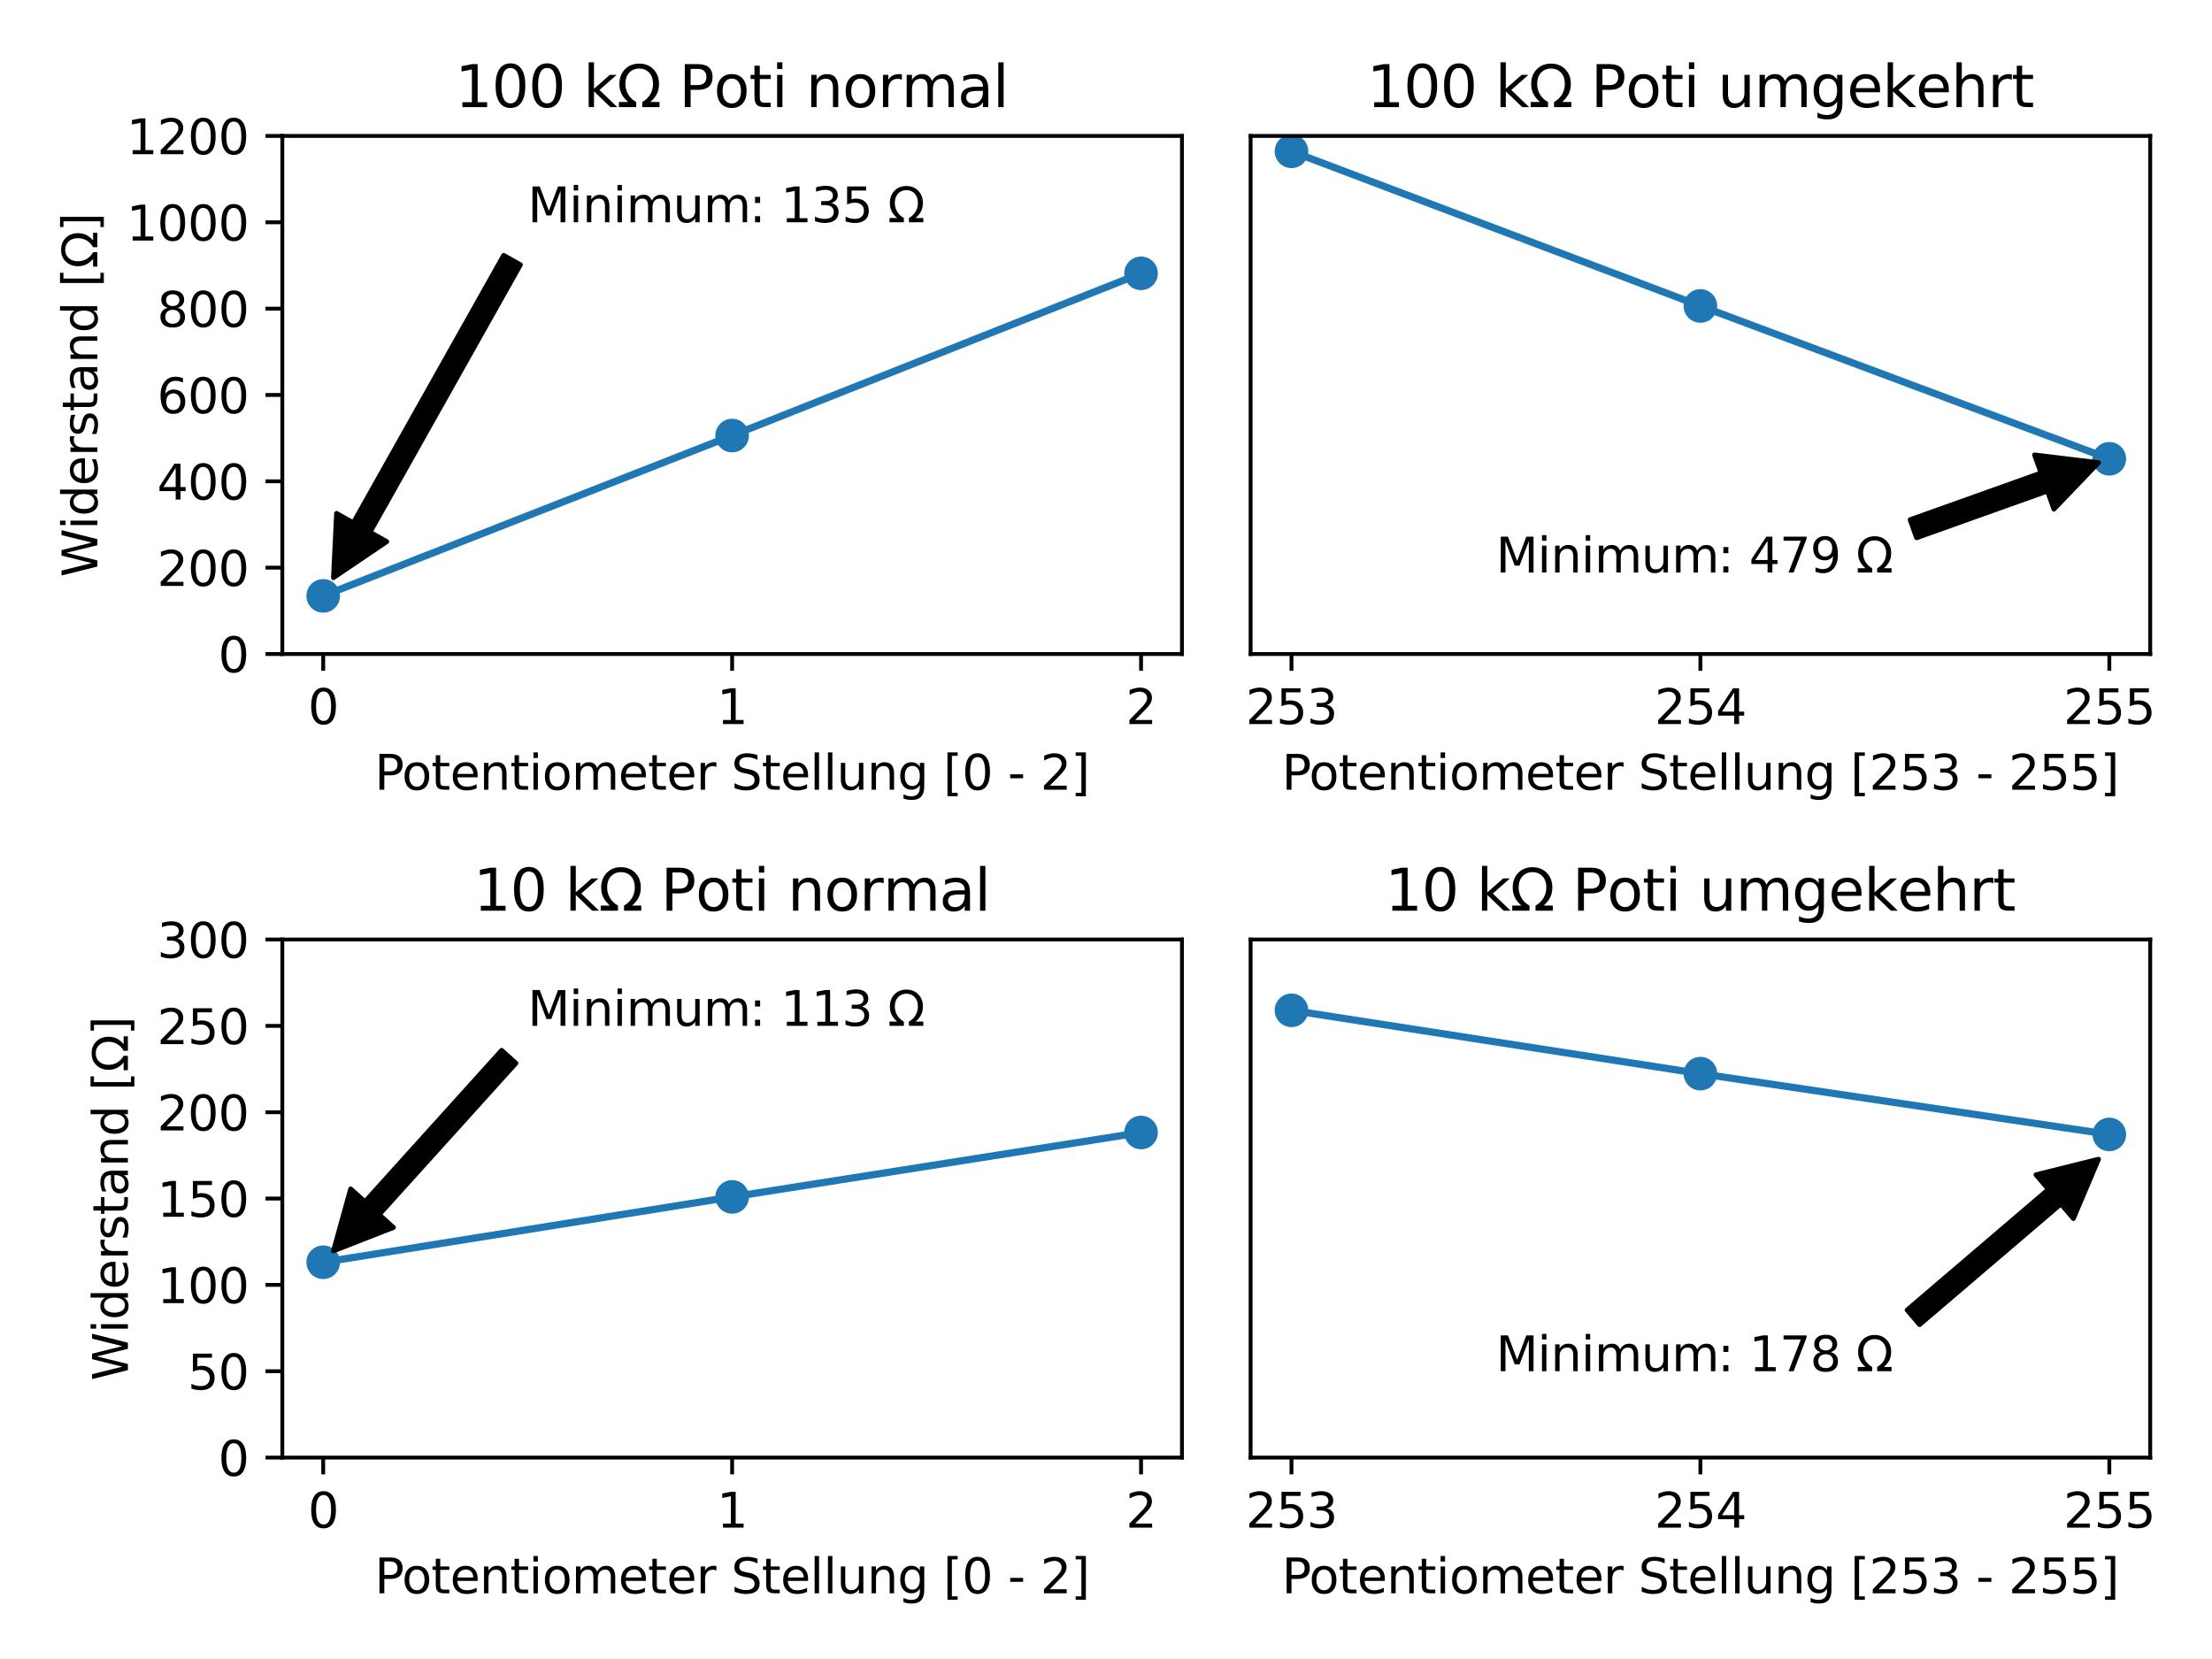 <?xml version="1.0" encoding="utf-8" standalone="no"?>
<!DOCTYPE svg PUBLIC "-//W3C//DTD SVG 1.1//EN"
  "http://www.w3.org/Graphics/SVG/1.1/DTD/svg11.dtd">
<svg xmlns:xlink="http://www.w3.org/1999/xlink" width="460.8pt" height="345.6pt" viewBox="0 0 460.8 345.6" xmlns="http://www.w3.org/2000/svg" version="1.1">
 <defs>
  <style type="text/css">*{stroke-linejoin: round; stroke-linecap: butt}</style>
 </defs>
 <g id="figure_1">
  <g id="patch_1">
   <path d="M 0 345.6 
L 460.8 345.6 
L 460.8 0 
L 0 0 
z
" style="fill: #ffffff"/>
  </g>
  <g id="axes_1">
   <g id="patch_2">
    <path d="M 58.812 136.24 
L 246.221 136.24 
L 246.221 28.32 
L 58.812 28.32 
z
" style="fill: #ffffff"/>
   </g>
   <g id="matplotlib.axis_1">
    <g id="xtick_1">
     <g id="line2d_1">
      <defs>
       <path id="mbb65fdd57c" d="M 0 0 
L 0 3.5 
" style="stroke: #000000; stroke-width: 0.8"/>
      </defs>
      <g>
       <use xlink:href="#mbb65fdd57c" x="67.331" y="136.24" style="stroke: #000000; stroke-width: 0.8"/>
      </g>
     </g>
     <g id="text_1">
      <!-- 0 -->
      <g transform="translate(64.15 150.838) scale(0.1 -0.1)">
       <defs>
        <path id="DejaVuSans-30" d="M 2034 4250 
Q 1547 4250 1301 3770 
Q 1056 3291 1056 2328 
Q 1056 1369 1301 889 
Q 1547 409 2034 409 
Q 2525 409 2770 889 
Q 3016 1369 3016 2328 
Q 3016 3291 2770 3770 
Q 2525 4250 2034 4250 
z
M 2034 4750 
Q 2819 4750 3233 4129 
Q 3647 3509 3647 2328 
Q 3647 1150 3233 529 
Q 2819 -91 2034 -91 
Q 1250 -91 836 529 
Q 422 1150 422 2328 
Q 422 3509 836 4129 
Q 1250 4750 2034 4750 
z
" transform="scale(0.016)"/>
       </defs>
       <use xlink:href="#DejaVuSans-30"/>
      </g>
     </g>
    </g>
    <g id="xtick_2">
     <g id="line2d_2">
      <g>
       <use xlink:href="#mbb65fdd57c" x="152.517" y="136.24" style="stroke: #000000; stroke-width: 0.8"/>
      </g>
     </g>
     <g id="text_2">
      <!-- 1 -->
      <g transform="translate(149.335 150.838) scale(0.1 -0.1)">
       <defs>
        <path id="DejaVuSans-31" d="M 794 531 
L 1825 531 
L 1825 4091 
L 703 3866 
L 703 4441 
L 1819 4666 
L 2450 4666 
L 2450 531 
L 3481 531 
L 3481 0 
L 794 0 
L 794 531 
z
" transform="scale(0.016)"/>
       </defs>
       <use xlink:href="#DejaVuSans-31"/>
      </g>
     </g>
    </g>
    <g id="xtick_3">
     <g id="line2d_3">
      <g>
       <use xlink:href="#mbb65fdd57c" x="237.702" y="136.24" style="stroke: #000000; stroke-width: 0.8"/>
      </g>
     </g>
     <g id="text_3">
      <!-- 2 -->
      <g transform="translate(234.521 150.838) scale(0.1 -0.1)">
       <defs>
        <path id="DejaVuSans-32" d="M 1228 531 
L 3431 531 
L 3431 0 
L 469 0 
L 469 531 
Q 828 903 1448 1529 
Q 2069 2156 2228 2338 
Q 2531 2678 2651 2914 
Q 2772 3150 2772 3378 
Q 2772 3750 2511 3984 
Q 2250 4219 1831 4219 
Q 1534 4219 1204 4116 
Q 875 4013 500 3803 
L 500 4441 
Q 881 4594 1212 4672 
Q 1544 4750 1819 4750 
Q 2544 4750 2975 4387 
Q 3406 4025 3406 3419 
Q 3406 3131 3298 2873 
Q 3191 2616 2906 2266 
Q 2828 2175 2409 1742 
Q 1991 1309 1228 531 
z
" transform="scale(0.016)"/>
       </defs>
       <use xlink:href="#DejaVuSans-32"/>
      </g>
     </g>
    </g>
    <g id="text_4">
     <!-- Potentiometer Stellung [0 - 2] -->
     <g transform="translate(78.045 164.517) scale(0.1 -0.1)">
      <defs>
       <path id="DejaVuSans-50" d="M 1259 4147 
L 1259 2394 
L 2053 2394 
Q 2494 2394 2734 2622 
Q 2975 2850 2975 3272 
Q 2975 3691 2734 3919 
Q 2494 4147 2053 4147 
L 1259 4147 
z
M 628 4666 
L 2053 4666 
Q 2838 4666 3239 4311 
Q 3641 3956 3641 3272 
Q 3641 2581 3239 2228 
Q 2838 1875 2053 1875 
L 1259 1875 
L 1259 0 
L 628 0 
L 628 4666 
z
" transform="scale(0.016)"/>
       <path id="DejaVuSans-6f" d="M 1959 3097 
Q 1497 3097 1228 2736 
Q 959 2375 959 1747 
Q 959 1119 1226 758 
Q 1494 397 1959 397 
Q 2419 397 2687 759 
Q 2956 1122 2956 1747 
Q 2956 2369 2687 2733 
Q 2419 3097 1959 3097 
z
M 1959 3584 
Q 2709 3584 3137 3096 
Q 3566 2609 3566 1747 
Q 3566 888 3137 398 
Q 2709 -91 1959 -91 
Q 1206 -91 779 398 
Q 353 888 353 1747 
Q 353 2609 779 3096 
Q 1206 3584 1959 3584 
z
" transform="scale(0.016)"/>
       <path id="DejaVuSans-74" d="M 1172 4494 
L 1172 3500 
L 2356 3500 
L 2356 3053 
L 1172 3053 
L 1172 1153 
Q 1172 725 1289 603 
Q 1406 481 1766 481 
L 2356 481 
L 2356 0 
L 1766 0 
Q 1100 0 847 248 
Q 594 497 594 1153 
L 594 3053 
L 172 3053 
L 172 3500 
L 594 3500 
L 594 4494 
L 1172 4494 
z
" transform="scale(0.016)"/>
       <path id="DejaVuSans-65" d="M 3597 1894 
L 3597 1613 
L 953 1613 
Q 991 1019 1311 708 
Q 1631 397 2203 397 
Q 2534 397 2845 478 
Q 3156 559 3463 722 
L 3463 178 
Q 3153 47 2828 -22 
Q 2503 -91 2169 -91 
Q 1331 -91 842 396 
Q 353 884 353 1716 
Q 353 2575 817 3079 
Q 1281 3584 2069 3584 
Q 2775 3584 3186 3129 
Q 3597 2675 3597 1894 
z
M 3022 2063 
Q 3016 2534 2758 2815 
Q 2500 3097 2075 3097 
Q 1594 3097 1305 2825 
Q 1016 2553 972 2059 
L 3022 2063 
z
" transform="scale(0.016)"/>
       <path id="DejaVuSans-6e" d="M 3513 2113 
L 3513 0 
L 2938 0 
L 2938 2094 
Q 2938 2591 2744 2837 
Q 2550 3084 2163 3084 
Q 1697 3084 1428 2787 
Q 1159 2491 1159 1978 
L 1159 0 
L 581 0 
L 581 3500 
L 1159 3500 
L 1159 2956 
Q 1366 3272 1645 3428 
Q 1925 3584 2291 3584 
Q 2894 3584 3203 3211 
Q 3513 2838 3513 2113 
z
" transform="scale(0.016)"/>
       <path id="DejaVuSans-69" d="M 603 3500 
L 1178 3500 
L 1178 0 
L 603 0 
L 603 3500 
z
M 603 4863 
L 1178 4863 
L 1178 4134 
L 603 4134 
L 603 4863 
z
" transform="scale(0.016)"/>
       <path id="DejaVuSans-6d" d="M 3328 2828 
Q 3544 3216 3844 3400 
Q 4144 3584 4550 3584 
Q 5097 3584 5394 3201 
Q 5691 2819 5691 2113 
L 5691 0 
L 5113 0 
L 5113 2094 
Q 5113 2597 4934 2840 
Q 4756 3084 4391 3084 
Q 3944 3084 3684 2787 
Q 3425 2491 3425 1978 
L 3425 0 
L 2847 0 
L 2847 2094 
Q 2847 2600 2669 2842 
Q 2491 3084 2119 3084 
Q 1678 3084 1418 2786 
Q 1159 2488 1159 1978 
L 1159 0 
L 581 0 
L 581 3500 
L 1159 3500 
L 1159 2956 
Q 1356 3278 1631 3431 
Q 1906 3584 2284 3584 
Q 2666 3584 2933 3390 
Q 3200 3197 3328 2828 
z
" transform="scale(0.016)"/>
       <path id="DejaVuSans-72" d="M 2631 2963 
Q 2534 3019 2420 3045 
Q 2306 3072 2169 3072 
Q 1681 3072 1420 2755 
Q 1159 2438 1159 1844 
L 1159 0 
L 581 0 
L 581 3500 
L 1159 3500 
L 1159 2956 
Q 1341 3275 1631 3429 
Q 1922 3584 2338 3584 
Q 2397 3584 2469 3576 
Q 2541 3569 2628 3553 
L 2631 2963 
z
" transform="scale(0.016)"/>
       <path id="DejaVuSans-20" transform="scale(0.016)"/>
       <path id="DejaVuSans-53" d="M 3425 4513 
L 3425 3897 
Q 3066 4069 2747 4153 
Q 2428 4238 2131 4238 
Q 1616 4238 1336 4038 
Q 1056 3838 1056 3469 
Q 1056 3159 1242 3001 
Q 1428 2844 1947 2747 
L 2328 2669 
Q 3034 2534 3370 2195 
Q 3706 1856 3706 1288 
Q 3706 609 3251 259 
Q 2797 -91 1919 -91 
Q 1588 -91 1214 -16 
Q 841 59 441 206 
L 441 856 
Q 825 641 1194 531 
Q 1563 422 1919 422 
Q 2459 422 2753 634 
Q 3047 847 3047 1241 
Q 3047 1584 2836 1778 
Q 2625 1972 2144 2069 
L 1759 2144 
Q 1053 2284 737 2584 
Q 422 2884 422 3419 
Q 422 4038 858 4394 
Q 1294 4750 2059 4750 
Q 2388 4750 2728 4690 
Q 3069 4631 3425 4513 
z
" transform="scale(0.016)"/>
       <path id="DejaVuSans-6c" d="M 603 4863 
L 1178 4863 
L 1178 0 
L 603 0 
L 603 4863 
z
" transform="scale(0.016)"/>
       <path id="DejaVuSans-75" d="M 544 1381 
L 544 3500 
L 1119 3500 
L 1119 1403 
Q 1119 906 1312 657 
Q 1506 409 1894 409 
Q 2359 409 2629 706 
Q 2900 1003 2900 1516 
L 2900 3500 
L 3475 3500 
L 3475 0 
L 2900 0 
L 2900 538 
Q 2691 219 2414 64 
Q 2138 -91 1772 -91 
Q 1169 -91 856 284 
Q 544 659 544 1381 
z
M 1991 3584 
L 1991 3584 
z
" transform="scale(0.016)"/>
       <path id="DejaVuSans-67" d="M 2906 1791 
Q 2906 2416 2648 2759 
Q 2391 3103 1925 3103 
Q 1463 3103 1205 2759 
Q 947 2416 947 1791 
Q 947 1169 1205 825 
Q 1463 481 1925 481 
Q 2391 481 2648 825 
Q 2906 1169 2906 1791 
z
M 3481 434 
Q 3481 -459 3084 -895 
Q 2688 -1331 1869 -1331 
Q 1566 -1331 1297 -1286 
Q 1028 -1241 775 -1147 
L 775 -588 
Q 1028 -725 1275 -790 
Q 1522 -856 1778 -856 
Q 2344 -856 2625 -561 
Q 2906 -266 2906 331 
L 2906 616 
Q 2728 306 2450 153 
Q 2172 0 1784 0 
Q 1141 0 747 490 
Q 353 981 353 1791 
Q 353 2603 747 3093 
Q 1141 3584 1784 3584 
Q 2172 3584 2450 3431 
Q 2728 3278 2906 2969 
L 2906 3500 
L 3481 3500 
L 3481 434 
z
" transform="scale(0.016)"/>
       <path id="DejaVuSans-5b" d="M 550 4863 
L 1875 4863 
L 1875 4416 
L 1125 4416 
L 1125 -397 
L 1875 -397 
L 1875 -844 
L 550 -844 
L 550 4863 
z
" transform="scale(0.016)"/>
       <path id="DejaVuSans-2d" d="M 313 2009 
L 1997 2009 
L 1997 1497 
L 313 1497 
L 313 2009 
z
" transform="scale(0.016)"/>
       <path id="DejaVuSans-5d" d="M 1947 4863 
L 1947 -844 
L 622 -844 
L 622 -397 
L 1369 -397 
L 1369 4416 
L 622 4416 
L 622 4863 
L 1947 4863 
z
" transform="scale(0.016)"/>
      </defs>
      <use xlink:href="#DejaVuSans-50"/>
      <use xlink:href="#DejaVuSans-6f" x="56.678"/>
      <use xlink:href="#DejaVuSans-74" x="117.859"/>
      <use xlink:href="#DejaVuSans-65" x="157.068"/>
      <use xlink:href="#DejaVuSans-6e" x="218.592"/>
      <use xlink:href="#DejaVuSans-74" x="281.971"/>
      <use xlink:href="#DejaVuSans-69" x="321.18"/>
      <use xlink:href="#DejaVuSans-6f" x="348.963"/>
      <use xlink:href="#DejaVuSans-6d" x="410.145"/>
      <use xlink:href="#DejaVuSans-65" x="507.557"/>
      <use xlink:href="#DejaVuSans-74" x="569.08"/>
      <use xlink:href="#DejaVuSans-65" x="608.289"/>
      <use xlink:href="#DejaVuSans-72" x="669.812"/>
      <use xlink:href="#DejaVuSans-20" x="710.926"/>
      <use xlink:href="#DejaVuSans-53" x="742.713"/>
      <use xlink:href="#DejaVuSans-74" x="806.189"/>
      <use xlink:href="#DejaVuSans-65" x="845.398"/>
      <use xlink:href="#DejaVuSans-6c" x="906.922"/>
      <use xlink:href="#DejaVuSans-6c" x="934.705"/>
      <use xlink:href="#DejaVuSans-75" x="962.488"/>
      <use xlink:href="#DejaVuSans-6e" x="1025.867"/>
      <use xlink:href="#DejaVuSans-67" x="1089.246"/>
      <use xlink:href="#DejaVuSans-20" x="1152.723"/>
      <use xlink:href="#DejaVuSans-5b" x="1184.51"/>
      <use xlink:href="#DejaVuSans-30" x="1223.523"/>
      <use xlink:href="#DejaVuSans-20" x="1287.146"/>
      <use xlink:href="#DejaVuSans-2d" x="1318.934"/>
      <use xlink:href="#DejaVuSans-20" x="1355.018"/>
      <use xlink:href="#DejaVuSans-32" x="1386.805"/>
      <use xlink:href="#DejaVuSans-5d" x="1450.428"/>
     </g>
    </g>
   </g>
   <g id="matplotlib.axis_2">
    <g id="ytick_1">
     <g id="line2d_4">
      <defs>
       <path id="md765519e87" d="M 0 0 
L -3.5 0 
" style="stroke: #000000; stroke-width: 0.8"/>
      </defs>
      <g>
       <use xlink:href="#md765519e87" x="58.812" y="136.24" style="stroke: #000000; stroke-width: 0.8"/>
      </g>
     </g>
     <g id="text_5">
      <!-- 0 -->
      <g transform="translate(45.45 140.039) scale(0.1 -0.1)">
       <use xlink:href="#DejaVuSans-30"/>
      </g>
     </g>
    </g>
    <g id="ytick_2">
     <g id="line2d_5">
      <g>
       <use xlink:href="#md765519e87" x="58.812" y="118.253" style="stroke: #000000; stroke-width: 0.8"/>
      </g>
     </g>
     <g id="text_6">
      <!-- 200 -->
      <g transform="translate(32.725 122.053) scale(0.1 -0.1)">
       <use xlink:href="#DejaVuSans-32"/>
       <use xlink:href="#DejaVuSans-30" x="63.623"/>
       <use xlink:href="#DejaVuSans-30" x="127.246"/>
      </g>
     </g>
    </g>
    <g id="ytick_3">
     <g id="line2d_6">
      <g>
       <use xlink:href="#md765519e87" x="58.812" y="100.267" style="stroke: #000000; stroke-width: 0.8"/>
      </g>
     </g>
     <g id="text_7">
      <!-- 400 -->
      <g transform="translate(32.725 104.066) scale(0.1 -0.1)">
       <defs>
        <path id="DejaVuSans-34" d="M 2419 4116 
L 825 1625 
L 2419 1625 
L 2419 4116 
z
M 2253 4666 
L 3047 4666 
L 3047 1625 
L 3713 1625 
L 3713 1100 
L 3047 1100 
L 3047 0 
L 2419 0 
L 2419 1100 
L 313 1100 
L 313 1709 
L 2253 4666 
z
" transform="scale(0.016)"/>
       </defs>
       <use xlink:href="#DejaVuSans-34"/>
       <use xlink:href="#DejaVuSans-30" x="63.623"/>
       <use xlink:href="#DejaVuSans-30" x="127.246"/>
      </g>
     </g>
    </g>
    <g id="ytick_4">
     <g id="line2d_7">
      <g>
       <use xlink:href="#md765519e87" x="58.812" y="82.28" style="stroke: #000000; stroke-width: 0.8"/>
      </g>
     </g>
     <g id="text_8">
      <!-- 600 -->
      <g transform="translate(32.725 86.079) scale(0.1 -0.1)">
       <defs>
        <path id="DejaVuSans-36" d="M 2113 2584 
Q 1688 2584 1439 2293 
Q 1191 2003 1191 1497 
Q 1191 994 1439 701 
Q 1688 409 2113 409 
Q 2538 409 2786 701 
Q 3034 994 3034 1497 
Q 3034 2003 2786 2293 
Q 2538 2584 2113 2584 
z
M 3366 4563 
L 3366 3988 
Q 3128 4100 2886 4159 
Q 2644 4219 2406 4219 
Q 1781 4219 1451 3797 
Q 1122 3375 1075 2522 
Q 1259 2794 1537 2939 
Q 1816 3084 2150 3084 
Q 2853 3084 3261 2657 
Q 3669 2231 3669 1497 
Q 3669 778 3244 343 
Q 2819 -91 2113 -91 
Q 1303 -91 875 529 
Q 447 1150 447 2328 
Q 447 3434 972 4092 
Q 1497 4750 2381 4750 
Q 2619 4750 2861 4703 
Q 3103 4656 3366 4563 
z
" transform="scale(0.016)"/>
       </defs>
       <use xlink:href="#DejaVuSans-36"/>
       <use xlink:href="#DejaVuSans-30" x="63.623"/>
       <use xlink:href="#DejaVuSans-30" x="127.246"/>
      </g>
     </g>
    </g>
    <g id="ytick_5">
     <g id="line2d_8">
      <g>
       <use xlink:href="#md765519e87" x="58.812" y="64.293" style="stroke: #000000; stroke-width: 0.8"/>
      </g>
     </g>
     <g id="text_9">
      <!-- 800 -->
      <g transform="translate(32.725 68.093) scale(0.1 -0.1)">
       <defs>
        <path id="DejaVuSans-38" d="M 2034 2216 
Q 1584 2216 1326 1975 
Q 1069 1734 1069 1313 
Q 1069 891 1326 650 
Q 1584 409 2034 409 
Q 2484 409 2743 651 
Q 3003 894 3003 1313 
Q 3003 1734 2745 1975 
Q 2488 2216 2034 2216 
z
M 1403 2484 
Q 997 2584 770 2862 
Q 544 3141 544 3541 
Q 544 4100 942 4425 
Q 1341 4750 2034 4750 
Q 2731 4750 3128 4425 
Q 3525 4100 3525 3541 
Q 3525 3141 3298 2862 
Q 3072 2584 2669 2484 
Q 3125 2378 3379 2068 
Q 3634 1759 3634 1313 
Q 3634 634 3220 271 
Q 2806 -91 2034 -91 
Q 1263 -91 848 271 
Q 434 634 434 1313 
Q 434 1759 690 2068 
Q 947 2378 1403 2484 
z
M 1172 3481 
Q 1172 3119 1398 2916 
Q 1625 2713 2034 2713 
Q 2441 2713 2670 2916 
Q 2900 3119 2900 3481 
Q 2900 3844 2670 4047 
Q 2441 4250 2034 4250 
Q 1625 4250 1398 4047 
Q 1172 3844 1172 3481 
z
" transform="scale(0.016)"/>
       </defs>
       <use xlink:href="#DejaVuSans-38"/>
       <use xlink:href="#DejaVuSans-30" x="63.623"/>
       <use xlink:href="#DejaVuSans-30" x="127.246"/>
      </g>
     </g>
    </g>
    <g id="ytick_6">
     <g id="line2d_9">
      <g>
       <use xlink:href="#md765519e87" x="58.812" y="46.307" style="stroke: #000000; stroke-width: 0.8"/>
      </g>
     </g>
     <g id="text_10">
      <!-- 1000 -->
      <g transform="translate(26.363 50.106) scale(0.1 -0.1)">
       <use xlink:href="#DejaVuSans-31"/>
       <use xlink:href="#DejaVuSans-30" x="63.623"/>
       <use xlink:href="#DejaVuSans-30" x="127.246"/>
       <use xlink:href="#DejaVuSans-30" x="190.869"/>
      </g>
     </g>
    </g>
    <g id="ytick_7">
     <g id="line2d_10">
      <g>
       <use xlink:href="#md765519e87" x="58.812" y="28.32" style="stroke: #000000; stroke-width: 0.8"/>
      </g>
     </g>
     <g id="text_11">
      <!-- 1200 -->
      <g transform="translate(26.363 32.119) scale(0.1 -0.1)">
       <use xlink:href="#DejaVuSans-31"/>
       <use xlink:href="#DejaVuSans-32" x="63.623"/>
       <use xlink:href="#DejaVuSans-30" x="127.246"/>
       <use xlink:href="#DejaVuSans-30" x="190.869"/>
      </g>
     </g>
    </g>
    <g id="text_12">
     <!-- Widerstand [$\Omega$] -->
     <g transform="translate(20.283 120.23) rotate(-90) scale(0.1 -0.1)">
      <defs>
       <path id="DejaVuSans-57" d="M 213 4666 
L 850 4666 
L 1831 722 
L 2809 4666 
L 3519 4666 
L 4500 722 
L 5478 4666 
L 6119 4666 
L 4947 0 
L 4153 0 
L 3169 4050 
L 2175 0 
L 1381 0 
L 213 4666 
z
" transform="scale(0.016)"/>
       <path id="DejaVuSans-64" d="M 2906 2969 
L 2906 4863 
L 3481 4863 
L 3481 0 
L 2906 0 
L 2906 525 
Q 2725 213 2448 61 
Q 2172 -91 1784 -91 
Q 1150 -91 751 415 
Q 353 922 353 1747 
Q 353 2572 751 3078 
Q 1150 3584 1784 3584 
Q 2172 3584 2448 3432 
Q 2725 3281 2906 2969 
z
M 947 1747 
Q 947 1113 1208 752 
Q 1469 391 1925 391 
Q 2381 391 2643 752 
Q 2906 1113 2906 1747 
Q 2906 2381 2643 2742 
Q 2381 3103 1925 3103 
Q 1469 3103 1208 2742 
Q 947 2381 947 1747 
z
" transform="scale(0.016)"/>
       <path id="DejaVuSans-73" d="M 2834 3397 
L 2834 2853 
Q 2591 2978 2328 3040 
Q 2066 3103 1784 3103 
Q 1356 3103 1142 2972 
Q 928 2841 928 2578 
Q 928 2378 1081 2264 
Q 1234 2150 1697 2047 
L 1894 2003 
Q 2506 1872 2764 1633 
Q 3022 1394 3022 966 
Q 3022 478 2636 193 
Q 2250 -91 1575 -91 
Q 1294 -91 989 -36 
Q 684 19 347 128 
L 347 722 
Q 666 556 975 473 
Q 1284 391 1588 391 
Q 1994 391 2212 530 
Q 2431 669 2431 922 
Q 2431 1156 2273 1281 
Q 2116 1406 1581 1522 
L 1381 1569 
Q 847 1681 609 1914 
Q 372 2147 372 2553 
Q 372 3047 722 3315 
Q 1072 3584 1716 3584 
Q 2034 3584 2315 3537 
Q 2597 3491 2834 3397 
z
" transform="scale(0.016)"/>
       <path id="DejaVuSans-61" d="M 2194 1759 
Q 1497 1759 1228 1600 
Q 959 1441 959 1056 
Q 959 750 1161 570 
Q 1363 391 1709 391 
Q 2188 391 2477 730 
Q 2766 1069 2766 1631 
L 2766 1759 
L 2194 1759 
z
M 3341 1997 
L 3341 0 
L 2766 0 
L 2766 531 
Q 2569 213 2275 61 
Q 1981 -91 1556 -91 
Q 1019 -91 701 211 
Q 384 513 384 1019 
Q 384 1609 779 1909 
Q 1175 2209 1959 2209 
L 2766 2209 
L 2766 2266 
Q 2766 2663 2505 2880 
Q 2244 3097 1772 3097 
Q 1472 3097 1187 3025 
Q 903 2953 641 2809 
L 641 3341 
Q 956 3463 1253 3523 
Q 1550 3584 1831 3584 
Q 2591 3584 2966 3190 
Q 3341 2797 3341 1997 
z
" transform="scale(0.016)"/>
       <path id="DejaVuSans-3a9" d="M 4647 556 
L 4647 0 
L 2772 0 
L 2772 556 
Q 3325 859 3634 1378 
Q 3944 1897 3944 2528 
Q 3944 3278 3531 3731 
Q 3119 4184 2444 4184 
Q 1769 4184 1355 3729 
Q 941 3275 941 2528 
Q 941 1897 1250 1378 
Q 1563 859 2119 556 
L 2119 0 
L 244 0 
L 244 556 
L 1241 556 
Q 747 991 519 1456 
Q 294 1922 294 2497 
Q 294 3491 894 4106 
Q 1491 4722 2444 4722 
Q 3391 4722 3994 4106 
Q 4594 3494 4594 2528 
Q 4594 1922 4372 1459 
Q 4150 997 3647 556 
L 4647 556 
z
" transform="scale(0.016)"/>
      </defs>
      <use xlink:href="#DejaVuSans-57" transform="translate(0 0.016)"/>
      <use xlink:href="#DejaVuSans-69" transform="translate(98.877 0.016)"/>
      <use xlink:href="#DejaVuSans-64" transform="translate(126.66 0.016)"/>
      <use xlink:href="#DejaVuSans-65" transform="translate(190.137 0.016)"/>
      <use xlink:href="#DejaVuSans-72" transform="translate(251.66 0.016)"/>
      <use xlink:href="#DejaVuSans-73" transform="translate(292.773 0.016)"/>
      <use xlink:href="#DejaVuSans-74" transform="translate(344.873 0.016)"/>
      <use xlink:href="#DejaVuSans-61" transform="translate(384.082 0.016)"/>
      <use xlink:href="#DejaVuSans-6e" transform="translate(445.361 0.016)"/>
      <use xlink:href="#DejaVuSans-64" transform="translate(508.74 0.016)"/>
      <use xlink:href="#DejaVuSans-20" transform="translate(572.217 0.016)"/>
      <use xlink:href="#DejaVuSans-5b" transform="translate(604.004 0.016)"/>
      <use xlink:href="#DejaVuSans-3a9" transform="translate(643.018 0.016)"/>
      <use xlink:href="#DejaVuSans-5d" transform="translate(719.434 0.016)"/>
     </g>
    </g>
   </g>
   <g id="line2d_11">
    <path d="M 67.331 124.131 
L 152.517 90.732 
L 237.702 56.939 
" clip-path="url(#pebec83ed29)" style="fill: none; stroke: #1f77b4; stroke-width: 1.5; stroke-linecap: square"/>
    <defs>
     <path id="mcfb1b71950" d="M 0 3 
C 0.796 3 1.559 2.684 2.121 2.121 
C 2.684 1.559 3 0.796 3 0 
C 3 -0.796 2.684 -1.559 2.121 -2.121 
C 1.559 -2.684 0.796 -3 0 -3 
C -0.796 -3 -1.559 -2.684 -2.121 -2.121 
C -2.684 -1.559 -3 -0.796 -3 0 
C -3 0.796 -2.684 1.559 -2.121 2.121 
C -1.559 2.684 -0.796 3 0 3 
z
" style="stroke: #1f77b4"/>
    </defs>
    <g clip-path="url(#pebec83ed29)">
     <use xlink:href="#mcfb1b71950" x="67.331" y="124.131" style="fill: #1f77b4; stroke: #1f77b4"/>
     <use xlink:href="#mcfb1b71950" x="152.517" y="90.732" style="fill: #1f77b4; stroke: #1f77b4"/>
     <use xlink:href="#mcfb1b71950" x="237.702" y="56.939" style="fill: #1f77b4; stroke: #1f77b4"/>
    </g>
   </g>
   <g id="patch_3">
    <path d="M 58.812 136.24 
L 58.812 28.32 
" style="fill: none; stroke: #000000; stroke-width: 0.8; stroke-linejoin: miter; stroke-linecap: square"/>
   </g>
   <g id="patch_4">
    <path d="M 246.221 136.24 
L 246.221 28.32 
" style="fill: none; stroke: #000000; stroke-width: 0.8; stroke-linejoin: miter; stroke-linecap: square"/>
   </g>
   <g id="patch_5">
    <path d="M 58.812 136.24 
L 246.221 136.24 
" style="fill: none; stroke: #000000; stroke-width: 0.8; stroke-linejoin: miter; stroke-linecap: square"/>
   </g>
   <g id="patch_6">
    <path d="M 58.812 28.32 
L 246.221 28.32 
" style="fill: none; stroke: #000000; stroke-width: 0.8; stroke-linejoin: miter; stroke-linecap: square"/>
   </g>
   <g id="patch_7">
    <path d="M 108.413 55.154 
Q 92.748 83.011 77.084 110.868 
L 80.57 112.829 
Q 75.016 116.586 69.461 120.344 
Q 69.786 113.645 70.111 106.947 
L 73.597 108.907 
Q 89.262 81.05 104.926 53.193 
L 108.413 55.154 
z
" style="stroke: #000000; stroke-linecap: round"/>
   </g>
   <g id="text_13">
    <!-- Minimum: 135 $\Omega$ -->
    <g transform="translate(109.924 46.307) scale(0.1 -0.1)">
     <defs>
      <path id="DejaVuSans-4d" d="M 628 4666 
L 1569 4666 
L 2759 1491 
L 3956 4666 
L 4897 4666 
L 4897 0 
L 4281 0 
L 4281 4097 
L 3078 897 
L 2444 897 
L 1241 4097 
L 1241 0 
L 628 0 
L 628 4666 
z
" transform="scale(0.016)"/>
      <path id="DejaVuSans-3a" d="M 750 794 
L 1409 794 
L 1409 0 
L 750 0 
L 750 794 
z
M 750 3309 
L 1409 3309 
L 1409 2516 
L 750 2516 
L 750 3309 
z
" transform="scale(0.016)"/>
      <path id="DejaVuSans-33" d="M 2597 2516 
Q 3050 2419 3304 2112 
Q 3559 1806 3559 1356 
Q 3559 666 3084 287 
Q 2609 -91 1734 -91 
Q 1441 -91 1130 -33 
Q 819 25 488 141 
L 488 750 
Q 750 597 1062 519 
Q 1375 441 1716 441 
Q 2309 441 2620 675 
Q 2931 909 2931 1356 
Q 2931 1769 2642 2001 
Q 2353 2234 1838 2234 
L 1294 2234 
L 1294 2753 
L 1863 2753 
Q 2328 2753 2575 2939 
Q 2822 3125 2822 3475 
Q 2822 3834 2567 4026 
Q 2313 4219 1838 4219 
Q 1578 4219 1281 4162 
Q 984 4106 628 3988 
L 628 4550 
Q 988 4650 1302 4700 
Q 1616 4750 1894 4750 
Q 2613 4750 3031 4423 
Q 3450 4097 3450 3541 
Q 3450 3153 3228 2886 
Q 3006 2619 2597 2516 
z
" transform="scale(0.016)"/>
      <path id="DejaVuSans-35" d="M 691 4666 
L 3169 4666 
L 3169 4134 
L 1269 4134 
L 1269 2991 
Q 1406 3038 1543 3061 
Q 1681 3084 1819 3084 
Q 2600 3084 3056 2656 
Q 3513 2228 3513 1497 
Q 3513 744 3044 326 
Q 2575 -91 1722 -91 
Q 1428 -91 1123 -41 
Q 819 9 494 109 
L 494 744 
Q 775 591 1075 516 
Q 1375 441 1709 441 
Q 2250 441 2565 725 
Q 2881 1009 2881 1497 
Q 2881 1984 2565 2268 
Q 2250 2553 1709 2553 
Q 1456 2553 1204 2497 
Q 953 2441 691 2322 
L 691 4666 
z
" transform="scale(0.016)"/>
     </defs>
     <use xlink:href="#DejaVuSans-4d" transform="translate(0 0.016)"/>
     <use xlink:href="#DejaVuSans-69" transform="translate(86.279 0.016)"/>
     <use xlink:href="#DejaVuSans-6e" transform="translate(114.062 0.016)"/>
     <use xlink:href="#DejaVuSans-69" transform="translate(177.441 0.016)"/>
     <use xlink:href="#DejaVuSans-6d" transform="translate(205.225 0.016)"/>
     <use xlink:href="#DejaVuSans-75" transform="translate(302.637 0.016)"/>
     <use xlink:href="#DejaVuSans-6d" transform="translate(366.016 0.016)"/>
     <use xlink:href="#DejaVuSans-3a" transform="translate(461.678 0.016)"/>
     <use xlink:href="#DejaVuSans-20" transform="translate(495.369 0.016)"/>
     <use xlink:href="#DejaVuSans-31" transform="translate(527.156 0.016)"/>
     <use xlink:href="#DejaVuSans-33" transform="translate(590.779 0.016)"/>
     <use xlink:href="#DejaVuSans-35" transform="translate(654.402 0.016)"/>
     <use xlink:href="#DejaVuSans-20" transform="translate(718.025 0.016)"/>
     <use xlink:href="#DejaVuSans-3a9" transform="translate(749.812 0.016)"/>
    </g>
   </g>
   <g id="text_14">
    <!-- 100 k$\Omega$ Poti normal -->
    <g transform="translate(94.797 22.32) scale(0.12 -0.12)">
     <defs>
      <path id="DejaVuSans-6b" d="M 581 4863 
L 1159 4863 
L 1159 1991 
L 2875 3500 
L 3609 3500 
L 1753 1863 
L 3688 0 
L 2938 0 
L 1159 1709 
L 1159 0 
L 581 0 
L 581 4863 
z
" transform="scale(0.016)"/>
     </defs>
     <use xlink:href="#DejaVuSans-31" transform="translate(0 0.016)"/>
     <use xlink:href="#DejaVuSans-30" transform="translate(63.623 0.016)"/>
     <use xlink:href="#DejaVuSans-30" transform="translate(127.246 0.016)"/>
     <use xlink:href="#DejaVuSans-20" transform="translate(190.869 0.016)"/>
     <use xlink:href="#DejaVuSans-6b" transform="translate(222.656 0.016)"/>
     <use xlink:href="#DejaVuSans-3a9" transform="translate(280.566 0.016)"/>
     <use xlink:href="#DejaVuSans-20" transform="translate(356.982 0.016)"/>
     <use xlink:href="#DejaVuSans-50" transform="translate(388.77 0.016)"/>
     <use xlink:href="#DejaVuSans-6f" transform="translate(449.072 0.016)"/>
     <use xlink:href="#DejaVuSans-74" transform="translate(510.254 0.016)"/>
     <use xlink:href="#DejaVuSans-69" transform="translate(549.463 0.016)"/>
     <use xlink:href="#DejaVuSans-20" transform="translate(577.246 0.016)"/>
     <use xlink:href="#DejaVuSans-6e" transform="translate(609.033 0.016)"/>
     <use xlink:href="#DejaVuSans-6f" transform="translate(672.412 0.016)"/>
     <use xlink:href="#DejaVuSans-72" transform="translate(733.594 0.016)"/>
     <use xlink:href="#DejaVuSans-6d" transform="translate(774.707 0.016)"/>
     <use xlink:href="#DejaVuSans-61" transform="translate(872.119 0.016)"/>
     <use xlink:href="#DejaVuSans-6c" transform="translate(933.398 0.016)"/>
    </g>
   </g>
  </g>
  <g id="axes_2">
   <g id="patch_8">
    <path d="M 260.521 136.24 
L 447.929 136.24 
L 447.929 28.32 
L 260.521 28.32 
z
" style="fill: #ffffff"/>
   </g>
   <g id="matplotlib.axis_3">
    <g id="xtick_4">
     <g id="line2d_12">
      <g>
       <use xlink:href="#mbb65fdd57c" x="269.039" y="136.24" style="stroke: #000000; stroke-width: 0.8"/>
      </g>
     </g>
     <g id="text_15">
      <!-- 253 -->
      <g transform="translate(259.495 150.838) scale(0.1 -0.1)">
       <use xlink:href="#DejaVuSans-32"/>
       <use xlink:href="#DejaVuSans-35" x="63.623"/>
       <use xlink:href="#DejaVuSans-33" x="127.246"/>
      </g>
     </g>
    </g>
    <g id="xtick_5">
     <g id="line2d_13">
      <g>
       <use xlink:href="#mbb65fdd57c" x="354.225" y="136.24" style="stroke: #000000; stroke-width: 0.8"/>
      </g>
     </g>
     <g id="text_16">
      <!-- 254 -->
      <g transform="translate(344.681 150.838) scale(0.1 -0.1)">
       <use xlink:href="#DejaVuSans-32"/>
       <use xlink:href="#DejaVuSans-35" x="63.623"/>
       <use xlink:href="#DejaVuSans-34" x="127.246"/>
      </g>
     </g>
    </g>
    <g id="xtick_6">
     <g id="line2d_14">
      <g>
       <use xlink:href="#mbb65fdd57c" x="439.41" y="136.24" style="stroke: #000000; stroke-width: 0.8"/>
      </g>
     </g>
     <g id="text_17">
      <!-- 255 -->
      <g transform="translate(429.866 150.838) scale(0.1 -0.1)">
       <use xlink:href="#DejaVuSans-32"/>
       <use xlink:href="#DejaVuSans-35" x="63.623"/>
       <use xlink:href="#DejaVuSans-35" x="127.246"/>
      </g>
     </g>
    </g>
    <g id="text_18">
     <!-- Potentiometer Stellung [253 - 255] -->
     <g transform="translate(267.028 164.517) scale(0.1 -0.1)">
      <use xlink:href="#DejaVuSans-50"/>
      <use xlink:href="#DejaVuSans-6f" x="56.678"/>
      <use xlink:href="#DejaVuSans-74" x="117.859"/>
      <use xlink:href="#DejaVuSans-65" x="157.068"/>
      <use xlink:href="#DejaVuSans-6e" x="218.592"/>
      <use xlink:href="#DejaVuSans-74" x="281.971"/>
      <use xlink:href="#DejaVuSans-69" x="321.18"/>
      <use xlink:href="#DejaVuSans-6f" x="348.963"/>
      <use xlink:href="#DejaVuSans-6d" x="410.145"/>
      <use xlink:href="#DejaVuSans-65" x="507.557"/>
      <use xlink:href="#DejaVuSans-74" x="569.08"/>
      <use xlink:href="#DejaVuSans-65" x="608.289"/>
      <use xlink:href="#DejaVuSans-72" x="669.812"/>
      <use xlink:href="#DejaVuSans-20" x="710.926"/>
      <use xlink:href="#DejaVuSans-53" x="742.713"/>
      <use xlink:href="#DejaVuSans-74" x="806.189"/>
      <use xlink:href="#DejaVuSans-65" x="845.398"/>
      <use xlink:href="#DejaVuSans-6c" x="906.922"/>
      <use xlink:href="#DejaVuSans-6c" x="934.705"/>
      <use xlink:href="#DejaVuSans-75" x="962.488"/>
      <use xlink:href="#DejaVuSans-6e" x="1025.867"/>
      <use xlink:href="#DejaVuSans-67" x="1089.246"/>
      <use xlink:href="#DejaVuSans-20" x="1152.723"/>
      <use xlink:href="#DejaVuSans-5b" x="1184.51"/>
      <use xlink:href="#DejaVuSans-32" x="1223.523"/>
      <use xlink:href="#DejaVuSans-35" x="1287.146"/>
      <use xlink:href="#DejaVuSans-33" x="1350.77"/>
      <use xlink:href="#DejaVuSans-20" x="1414.393"/>
      <use xlink:href="#DejaVuSans-2d" x="1446.18"/>
      <use xlink:href="#DejaVuSans-20" x="1482.264"/>
      <use xlink:href="#DejaVuSans-32" x="1514.051"/>
      <use xlink:href="#DejaVuSans-35" x="1577.674"/>
      <use xlink:href="#DejaVuSans-35" x="1641.297"/>
      <use xlink:href="#DejaVuSans-5d" x="1704.92"/>
     </g>
    </g>
   </g>
   <g id="line2d_15">
    <path d="M 269.039 31.523 
L 354.225 63.74 
L 439.41 95.576 
" clip-path="url(#pbeed4773ff)" style="fill: none; stroke: #1f77b4; stroke-width: 1.5; stroke-linecap: square"/>
    <g clip-path="url(#pbeed4773ff)">
     <use xlink:href="#mcfb1b71950" x="269.039" y="31.523" style="fill: #1f77b4; stroke: #1f77b4"/>
     <use xlink:href="#mcfb1b71950" x="354.225" y="63.74" style="fill: #1f77b4; stroke: #1f77b4"/>
     <use xlink:href="#mcfb1b71950" x="439.41" y="95.576" style="fill: #1f77b4; stroke: #1f77b4"/>
    </g>
   </g>
   <g id="patch_9">
    <path d="M 260.521 136.24 
L 260.521 28.32 
" style="fill: none; stroke: #000000; stroke-width: 0.8; stroke-linejoin: miter; stroke-linecap: square"/>
   </g>
   <g id="patch_10">
    <path d="M 447.929 136.24 
L 447.929 28.32 
" style="fill: none; stroke: #000000; stroke-width: 0.8; stroke-linejoin: miter; stroke-linecap: square"/>
   </g>
   <g id="patch_11">
    <path d="M 260.521 136.24 
L 447.929 136.24 
" style="fill: none; stroke: #000000; stroke-width: 0.8; stroke-linejoin: miter; stroke-linecap: square"/>
   </g>
   <g id="patch_12">
    <path d="M 260.521 28.32 
L 447.929 28.32 
" style="fill: none; stroke: #000000; stroke-width: 0.8; stroke-linejoin: miter; stroke-linecap: square"/>
   </g>
   <g id="patch_13">
    <path d="M 397.913 108.263 
Q 411.546 103.397 425.178 98.532 
L 423.834 94.764 
Q 430.494 95.573 437.155 96.381 
Q 432.511 101.223 427.867 106.066 
L 426.523 102.299 
Q 412.89 107.165 399.258 112.03 
L 397.913 108.263 
z
" style="stroke: #000000; stroke-linecap: round"/>
   </g>
   <g id="text_19">
    <!-- Minimum: 479 $\Omega$ -->
    <g transform="translate(311.632 119.263) scale(0.1 -0.1)">
     <defs>
      <path id="DejaVuSans-37" d="M 525 4666 
L 3525 4666 
L 3525 4397 
L 1831 0 
L 1172 0 
L 2766 4134 
L 525 4134 
L 525 4666 
z
" transform="scale(0.016)"/>
      <path id="DejaVuSans-39" d="M 703 97 
L 703 672 
Q 941 559 1184 500 
Q 1428 441 1663 441 
Q 2288 441 2617 861 
Q 2947 1281 2994 2138 
Q 2813 1869 2534 1725 
Q 2256 1581 1919 1581 
Q 1219 1581 811 2004 
Q 403 2428 403 3163 
Q 403 3881 828 4315 
Q 1253 4750 1959 4750 
Q 2769 4750 3195 4129 
Q 3622 3509 3622 2328 
Q 3622 1225 3098 567 
Q 2575 -91 1691 -91 
Q 1453 -91 1209 -44 
Q 966 3 703 97 
z
M 1959 2075 
Q 2384 2075 2632 2365 
Q 2881 2656 2881 3163 
Q 2881 3666 2632 3958 
Q 2384 4250 1959 4250 
Q 1534 4250 1286 3958 
Q 1038 3666 1038 3163 
Q 1038 2656 1286 2365 
Q 1534 2075 1959 2075 
z
" transform="scale(0.016)"/>
     </defs>
     <use xlink:href="#DejaVuSans-4d" transform="translate(0 0.016)"/>
     <use xlink:href="#DejaVuSans-69" transform="translate(86.279 0.016)"/>
     <use xlink:href="#DejaVuSans-6e" transform="translate(114.062 0.016)"/>
     <use xlink:href="#DejaVuSans-69" transform="translate(177.441 0.016)"/>
     <use xlink:href="#DejaVuSans-6d" transform="translate(205.225 0.016)"/>
     <use xlink:href="#DejaVuSans-75" transform="translate(302.637 0.016)"/>
     <use xlink:href="#DejaVuSans-6d" transform="translate(366.016 0.016)"/>
     <use xlink:href="#DejaVuSans-3a" transform="translate(461.678 0.016)"/>
     <use xlink:href="#DejaVuSans-20" transform="translate(495.369 0.016)"/>
     <use xlink:href="#DejaVuSans-34" transform="translate(527.156 0.016)"/>
     <use xlink:href="#DejaVuSans-37" transform="translate(590.779 0.016)"/>
     <use xlink:href="#DejaVuSans-39" transform="translate(654.402 0.016)"/>
     <use xlink:href="#DejaVuSans-20" transform="translate(718.025 0.016)"/>
     <use xlink:href="#DejaVuSans-3a9" transform="translate(749.812 0.016)"/>
    </g>
   </g>
   <g id="text_20">
    <!-- 100 k$\Omega$ Poti umgekehrt -->
    <g transform="translate(284.745 22.32) scale(0.12 -0.12)">
     <defs>
      <path id="DejaVuSans-68" d="M 3513 2113 
L 3513 0 
L 2938 0 
L 2938 2094 
Q 2938 2591 2744 2837 
Q 2550 3084 2163 3084 
Q 1697 3084 1428 2787 
Q 1159 2491 1159 1978 
L 1159 0 
L 581 0 
L 581 4863 
L 1159 4863 
L 1159 2956 
Q 1366 3272 1645 3428 
Q 1925 3584 2291 3584 
Q 2894 3584 3203 3211 
Q 3513 2838 3513 2113 
z
" transform="scale(0.016)"/>
     </defs>
     <use xlink:href="#DejaVuSans-31" transform="translate(0 0.016)"/>
     <use xlink:href="#DejaVuSans-30" transform="translate(63.623 0.016)"/>
     <use xlink:href="#DejaVuSans-30" transform="translate(127.246 0.016)"/>
     <use xlink:href="#DejaVuSans-20" transform="translate(190.869 0.016)"/>
     <use xlink:href="#DejaVuSans-6b" transform="translate(222.656 0.016)"/>
     <use xlink:href="#DejaVuSans-3a9" transform="translate(280.566 0.016)"/>
     <use xlink:href="#DejaVuSans-20" transform="translate(356.982 0.016)"/>
     <use xlink:href="#DejaVuSans-50" transform="translate(388.77 0.016)"/>
     <use xlink:href="#DejaVuSans-6f" transform="translate(449.072 0.016)"/>
     <use xlink:href="#DejaVuSans-74" transform="translate(510.254 0.016)"/>
     <use xlink:href="#DejaVuSans-69" transform="translate(549.463 0.016)"/>
     <use xlink:href="#DejaVuSans-20" transform="translate(577.246 0.016)"/>
     <use xlink:href="#DejaVuSans-75" transform="translate(609.033 0.016)"/>
     <use xlink:href="#DejaVuSans-6d" transform="translate(672.412 0.016)"/>
     <use xlink:href="#DejaVuSans-67" transform="translate(769.824 0.016)"/>
     <use xlink:href="#DejaVuSans-65" transform="translate(833.301 0.016)"/>
     <use xlink:href="#DejaVuSans-6b" transform="translate(894.824 0.016)"/>
     <use xlink:href="#DejaVuSans-65" transform="translate(952.734 0.016)"/>
     <use xlink:href="#DejaVuSans-68" transform="translate(1014.258 0.016)"/>
     <use xlink:href="#DejaVuSans-72" transform="translate(1077.637 0.016)"/>
     <use xlink:href="#DejaVuSans-74" transform="translate(1118.75 0.016)"/>
    </g>
   </g>
  </g>
  <g id="axes_3">
   <g id="patch_14">
    <path d="M 58.812 303.64 
L 246.221 303.64 
L 246.221 195.72 
L 58.812 195.72 
z
" style="fill: #ffffff"/>
   </g>
   <g id="matplotlib.axis_4">
    <g id="xtick_7">
     <g id="line2d_16">
      <g>
       <use xlink:href="#mbb65fdd57c" x="67.331" y="303.64" style="stroke: #000000; stroke-width: 0.8"/>
      </g>
     </g>
     <g id="text_21">
      <!-- 0 -->
      <g transform="translate(64.15 318.238) scale(0.1 -0.1)">
       <use xlink:href="#DejaVuSans-30"/>
      </g>
     </g>
    </g>
    <g id="xtick_8">
     <g id="line2d_17">
      <g>
       <use xlink:href="#mbb65fdd57c" x="152.517" y="303.64" style="stroke: #000000; stroke-width: 0.8"/>
      </g>
     </g>
     <g id="text_22">
      <!-- 1 -->
      <g transform="translate(149.335 318.238) scale(0.1 -0.1)">
       <use xlink:href="#DejaVuSans-31"/>
      </g>
     </g>
    </g>
    <g id="xtick_9">
     <g id="line2d_18">
      <g>
       <use xlink:href="#mbb65fdd57c" x="237.702" y="303.64" style="stroke: #000000; stroke-width: 0.8"/>
      </g>
     </g>
     <g id="text_23">
      <!-- 2 -->
      <g transform="translate(234.521 318.238) scale(0.1 -0.1)">
       <use xlink:href="#DejaVuSans-32"/>
      </g>
     </g>
    </g>
    <g id="text_24">
     <!-- Potentiometer Stellung [0 - 2] -->
     <g transform="translate(78.045 331.917) scale(0.1 -0.1)">
      <use xlink:href="#DejaVuSans-50"/>
      <use xlink:href="#DejaVuSans-6f" x="56.678"/>
      <use xlink:href="#DejaVuSans-74" x="117.859"/>
      <use xlink:href="#DejaVuSans-65" x="157.068"/>
      <use xlink:href="#DejaVuSans-6e" x="218.592"/>
      <use xlink:href="#DejaVuSans-74" x="281.971"/>
      <use xlink:href="#DejaVuSans-69" x="321.18"/>
      <use xlink:href="#DejaVuSans-6f" x="348.963"/>
      <use xlink:href="#DejaVuSans-6d" x="410.145"/>
      <use xlink:href="#DejaVuSans-65" x="507.557"/>
      <use xlink:href="#DejaVuSans-74" x="569.08"/>
      <use xlink:href="#DejaVuSans-65" x="608.289"/>
      <use xlink:href="#DejaVuSans-72" x="669.812"/>
      <use xlink:href="#DejaVuSans-20" x="710.926"/>
      <use xlink:href="#DejaVuSans-53" x="742.713"/>
      <use xlink:href="#DejaVuSans-74" x="806.189"/>
      <use xlink:href="#DejaVuSans-65" x="845.398"/>
      <use xlink:href="#DejaVuSans-6c" x="906.922"/>
      <use xlink:href="#DejaVuSans-6c" x="934.705"/>
      <use xlink:href="#DejaVuSans-75" x="962.488"/>
      <use xlink:href="#DejaVuSans-6e" x="1025.867"/>
      <use xlink:href="#DejaVuSans-67" x="1089.246"/>
      <use xlink:href="#DejaVuSans-20" x="1152.723"/>
      <use xlink:href="#DejaVuSans-5b" x="1184.51"/>
      <use xlink:href="#DejaVuSans-30" x="1223.523"/>
      <use xlink:href="#DejaVuSans-20" x="1287.146"/>
      <use xlink:href="#DejaVuSans-2d" x="1318.934"/>
      <use xlink:href="#DejaVuSans-20" x="1355.018"/>
      <use xlink:href="#DejaVuSans-32" x="1386.805"/>
      <use xlink:href="#DejaVuSans-5d" x="1450.428"/>
     </g>
    </g>
   </g>
   <g id="matplotlib.axis_5">
    <g id="ytick_8">
     <g id="line2d_19">
      <g>
       <use xlink:href="#md765519e87" x="58.812" y="303.64" style="stroke: #000000; stroke-width: 0.8"/>
      </g>
     </g>
     <g id="text_25">
      <!-- 0 -->
      <g transform="translate(45.45 307.439) scale(0.1 -0.1)">
       <use xlink:href="#DejaVuSans-30"/>
      </g>
     </g>
    </g>
    <g id="ytick_9">
     <g id="line2d_20">
      <g>
       <use xlink:href="#md765519e87" x="58.812" y="285.653" style="stroke: #000000; stroke-width: 0.8"/>
      </g>
     </g>
     <g id="text_26">
      <!-- 50 -->
      <g transform="translate(39.087 289.453) scale(0.1 -0.1)">
       <use xlink:href="#DejaVuSans-35"/>
       <use xlink:href="#DejaVuSans-30" x="63.623"/>
      </g>
     </g>
    </g>
    <g id="ytick_10">
     <g id="line2d_21">
      <g>
       <use xlink:href="#md765519e87" x="58.812" y="267.667" style="stroke: #000000; stroke-width: 0.8"/>
      </g>
     </g>
     <g id="text_27">
      <!-- 100 -->
      <g transform="translate(32.725 271.466) scale(0.1 -0.1)">
       <use xlink:href="#DejaVuSans-31"/>
       <use xlink:href="#DejaVuSans-30" x="63.623"/>
       <use xlink:href="#DejaVuSans-30" x="127.246"/>
      </g>
     </g>
    </g>
    <g id="ytick_11">
     <g id="line2d_22">
      <g>
       <use xlink:href="#md765519e87" x="58.812" y="249.68" style="stroke: #000000; stroke-width: 0.8"/>
      </g>
     </g>
     <g id="text_28">
      <!-- 150 -->
      <g transform="translate(32.725 253.479) scale(0.1 -0.1)">
       <use xlink:href="#DejaVuSans-31"/>
       <use xlink:href="#DejaVuSans-35" x="63.623"/>
       <use xlink:href="#DejaVuSans-30" x="127.246"/>
      </g>
     </g>
    </g>
    <g id="ytick_12">
     <g id="line2d_23">
      <g>
       <use xlink:href="#md765519e87" x="58.812" y="231.693" style="stroke: #000000; stroke-width: 0.8"/>
      </g>
     </g>
     <g id="text_29">
      <!-- 200 -->
      <g transform="translate(32.725 235.493) scale(0.1 -0.1)">
       <use xlink:href="#DejaVuSans-32"/>
       <use xlink:href="#DejaVuSans-30" x="63.623"/>
       <use xlink:href="#DejaVuSans-30" x="127.246"/>
      </g>
     </g>
    </g>
    <g id="ytick_13">
     <g id="line2d_24">
      <g>
       <use xlink:href="#md765519e87" x="58.812" y="213.707" style="stroke: #000000; stroke-width: 0.8"/>
      </g>
     </g>
     <g id="text_30">
      <!-- 250 -->
      <g transform="translate(32.725 217.506) scale(0.1 -0.1)">
       <use xlink:href="#DejaVuSans-32"/>
       <use xlink:href="#DejaVuSans-35" x="63.623"/>
       <use xlink:href="#DejaVuSans-30" x="127.246"/>
      </g>
     </g>
    </g>
    <g id="ytick_14">
     <g id="line2d_25">
      <g>
       <use xlink:href="#md765519e87" x="58.812" y="195.72" style="stroke: #000000; stroke-width: 0.8"/>
      </g>
     </g>
     <g id="text_31">
      <!-- 300 -->
      <g transform="translate(32.725 199.519) scale(0.1 -0.1)">
       <use xlink:href="#DejaVuSans-33"/>
       <use xlink:href="#DejaVuSans-30" x="63.623"/>
       <use xlink:href="#DejaVuSans-30" x="127.246"/>
      </g>
     </g>
    </g>
    <g id="text_32">
     <!-- Widerstand [$\Omega$] -->
     <g transform="translate(26.645 287.63) rotate(-90) scale(0.1 -0.1)">
      <use xlink:href="#DejaVuSans-57" transform="translate(0 0.016)"/>
      <use xlink:href="#DejaVuSans-69" transform="translate(98.877 0.016)"/>
      <use xlink:href="#DejaVuSans-64" transform="translate(126.66 0.016)"/>
      <use xlink:href="#DejaVuSans-65" transform="translate(190.137 0.016)"/>
      <use xlink:href="#DejaVuSans-72" transform="translate(251.66 0.016)"/>
      <use xlink:href="#DejaVuSans-73" transform="translate(292.773 0.016)"/>
      <use xlink:href="#DejaVuSans-74" transform="translate(344.873 0.016)"/>
      <use xlink:href="#DejaVuSans-61" transform="translate(384.082 0.016)"/>
      <use xlink:href="#DejaVuSans-6e" transform="translate(445.361 0.016)"/>
      <use xlink:href="#DejaVuSans-64" transform="translate(508.74 0.016)"/>
      <use xlink:href="#DejaVuSans-20" transform="translate(572.217 0.016)"/>
      <use xlink:href="#DejaVuSans-5b" transform="translate(604.004 0.016)"/>
      <use xlink:href="#DejaVuSans-3a9" transform="translate(643.018 0.016)"/>
      <use xlink:href="#DejaVuSans-5d" transform="translate(719.434 0.016)"/>
     </g>
    </g>
   </g>
   <g id="line2d_26">
    <path d="M 67.331 262.951 
L 152.517 249.335 
L 237.702 235.92 
" clip-path="url(#p5e966dc8e6)" style="fill: none; stroke: #1f77b4; stroke-width: 1.5; stroke-linecap: square"/>
    <g clip-path="url(#p5e966dc8e6)">
     <use xlink:href="#mcfb1b71950" x="67.331" y="262.951" style="fill: #1f77b4; stroke: #1f77b4"/>
     <use xlink:href="#mcfb1b71950" x="152.517" y="249.335" style="fill: #1f77b4; stroke: #1f77b4"/>
     <use xlink:href="#mcfb1b71950" x="237.702" y="235.92" style="fill: #1f77b4; stroke: #1f77b4"/>
    </g>
   </g>
   <g id="patch_15">
    <path d="M 58.812 303.64 
L 58.812 195.72 
" style="fill: none; stroke: #000000; stroke-width: 0.8; stroke-linejoin: miter; stroke-linecap: square"/>
   </g>
   <g id="patch_16">
    <path d="M 246.221 303.64 
L 246.221 195.72 
" style="fill: none; stroke: #000000; stroke-width: 0.8; stroke-linejoin: miter; stroke-linecap: square"/>
   </g>
   <g id="patch_17">
    <path d="M 58.812 303.64 
L 246.221 303.64 
" style="fill: none; stroke: #000000; stroke-width: 0.8; stroke-linejoin: miter; stroke-linecap: square"/>
   </g>
   <g id="patch_18">
    <path d="M 58.812 195.72 
L 246.221 195.72 
" style="fill: none; stroke: #000000; stroke-width: 0.8; stroke-linejoin: miter; stroke-linecap: square"/>
   </g>
   <g id="patch_19">
    <path d="M 107.473 221.484 
Q 93.23 237.256 78.988 253.027 
L 81.956 255.708 
Q 75.709 258.15 69.462 260.591 
Q 71.256 254.128 73.05 247.665 
L 76.019 250.346 
Q 90.262 234.575 104.504 218.803 
L 107.473 221.484 
z
" style="stroke: #000000; stroke-linecap: round"/>
   </g>
   <g id="text_33">
    <!-- Minimum: 113 $\Omega$ -->
    <g transform="translate(109.924 213.707) scale(0.1 -0.1)">
     <use xlink:href="#DejaVuSans-4d" transform="translate(0 0.016)"/>
     <use xlink:href="#DejaVuSans-69" transform="translate(86.279 0.016)"/>
     <use xlink:href="#DejaVuSans-6e" transform="translate(114.062 0.016)"/>
     <use xlink:href="#DejaVuSans-69" transform="translate(177.441 0.016)"/>
     <use xlink:href="#DejaVuSans-6d" transform="translate(205.225 0.016)"/>
     <use xlink:href="#DejaVuSans-75" transform="translate(302.637 0.016)"/>
     <use xlink:href="#DejaVuSans-6d" transform="translate(366.016 0.016)"/>
     <use xlink:href="#DejaVuSans-3a" transform="translate(461.678 0.016)"/>
     <use xlink:href="#DejaVuSans-20" transform="translate(495.369 0.016)"/>
     <use xlink:href="#DejaVuSans-31" transform="translate(527.156 0.016)"/>
     <use xlink:href="#DejaVuSans-31" transform="translate(590.779 0.016)"/>
     <use xlink:href="#DejaVuSans-33" transform="translate(654.402 0.016)"/>
     <use xlink:href="#DejaVuSans-20" transform="translate(718.025 0.016)"/>
     <use xlink:href="#DejaVuSans-3a9" transform="translate(749.812 0.016)"/>
    </g>
   </g>
   <g id="text_34">
    <!-- 10 k$\Omega$ Poti normal -->
    <g transform="translate(98.637 189.72) scale(0.12 -0.12)">
     <use xlink:href="#DejaVuSans-31" transform="translate(0 0.016)"/>
     <use xlink:href="#DejaVuSans-30" transform="translate(63.623 0.016)"/>
     <use xlink:href="#DejaVuSans-20" transform="translate(127.246 0.016)"/>
     <use xlink:href="#DejaVuSans-6b" transform="translate(159.033 0.016)"/>
     <use xlink:href="#DejaVuSans-3a9" transform="translate(216.943 0.016)"/>
     <use xlink:href="#DejaVuSans-20" transform="translate(293.359 0.016)"/>
     <use xlink:href="#DejaVuSans-50" transform="translate(325.146 0.016)"/>
     <use xlink:href="#DejaVuSans-6f" transform="translate(385.449 0.016)"/>
     <use xlink:href="#DejaVuSans-74" transform="translate(446.631 0.016)"/>
     <use xlink:href="#DejaVuSans-69" transform="translate(485.84 0.016)"/>
     <use xlink:href="#DejaVuSans-20" transform="translate(513.623 0.016)"/>
     <use xlink:href="#DejaVuSans-6e" transform="translate(545.41 0.016)"/>
     <use xlink:href="#DejaVuSans-6f" transform="translate(608.789 0.016)"/>
     <use xlink:href="#DejaVuSans-72" transform="translate(669.971 0.016)"/>
     <use xlink:href="#DejaVuSans-6d" transform="translate(711.084 0.016)"/>
     <use xlink:href="#DejaVuSans-61" transform="translate(808.496 0.016)"/>
     <use xlink:href="#DejaVuSans-6c" transform="translate(869.775 0.016)"/>
    </g>
   </g>
  </g>
  <g id="axes_4">
   <g id="patch_20">
    <path d="M 260.521 303.64 
L 447.929 303.64 
L 447.929 195.72 
L 260.521 195.72 
z
" style="fill: #ffffff"/>
   </g>
   <g id="matplotlib.axis_6">
    <g id="xtick_10">
     <g id="line2d_27">
      <g>
       <use xlink:href="#mbb65fdd57c" x="269.039" y="303.64" style="stroke: #000000; stroke-width: 0.8"/>
      </g>
     </g>
     <g id="text_35">
      <!-- 253 -->
      <g transform="translate(259.495 318.238) scale(0.1 -0.1)">
       <use xlink:href="#DejaVuSans-32"/>
       <use xlink:href="#DejaVuSans-35" x="63.623"/>
       <use xlink:href="#DejaVuSans-33" x="127.246"/>
      </g>
     </g>
    </g>
    <g id="xtick_11">
     <g id="line2d_28">
      <g>
       <use xlink:href="#mbb65fdd57c" x="354.225" y="303.64" style="stroke: #000000; stroke-width: 0.8"/>
      </g>
     </g>
     <g id="text_36">
      <!-- 254 -->
      <g transform="translate(344.681 318.238) scale(0.1 -0.1)">
       <use xlink:href="#DejaVuSans-32"/>
       <use xlink:href="#DejaVuSans-35" x="63.623"/>
       <use xlink:href="#DejaVuSans-34" x="127.246"/>
      </g>
     </g>
    </g>
    <g id="xtick_12">
     <g id="line2d_29">
      <g>
       <use xlink:href="#mbb65fdd57c" x="439.41" y="303.64" style="stroke: #000000; stroke-width: 0.8"/>
      </g>
     </g>
     <g id="text_37">
      <!-- 255 -->
      <g transform="translate(429.866 318.238) scale(0.1 -0.1)">
       <use xlink:href="#DejaVuSans-32"/>
       <use xlink:href="#DejaVuSans-35" x="63.623"/>
       <use xlink:href="#DejaVuSans-35" x="127.246"/>
      </g>
     </g>
    </g>
    <g id="text_38">
     <!-- Potentiometer Stellung [253 - 255] -->
     <g transform="translate(267.028 331.917) scale(0.1 -0.1)">
      <use xlink:href="#DejaVuSans-50"/>
      <use xlink:href="#DejaVuSans-6f" x="56.678"/>
      <use xlink:href="#DejaVuSans-74" x="117.859"/>
      <use xlink:href="#DejaVuSans-65" x="157.068"/>
      <use xlink:href="#DejaVuSans-6e" x="218.592"/>
      <use xlink:href="#DejaVuSans-74" x="281.971"/>
      <use xlink:href="#DejaVuSans-69" x="321.18"/>
      <use xlink:href="#DejaVuSans-6f" x="348.963"/>
      <use xlink:href="#DejaVuSans-6d" x="410.145"/>
      <use xlink:href="#DejaVuSans-65" x="507.557"/>
      <use xlink:href="#DejaVuSans-74" x="569.08"/>
      <use xlink:href="#DejaVuSans-65" x="608.289"/>
      <use xlink:href="#DejaVuSans-72" x="669.812"/>
      <use xlink:href="#DejaVuSans-20" x="710.926"/>
      <use xlink:href="#DejaVuSans-53" x="742.713"/>
      <use xlink:href="#DejaVuSans-74" x="806.189"/>
      <use xlink:href="#DejaVuSans-65" x="845.398"/>
      <use xlink:href="#DejaVuSans-6c" x="906.922"/>
      <use xlink:href="#DejaVuSans-6c" x="934.705"/>
      <use xlink:href="#DejaVuSans-75" x="962.488"/>
      <use xlink:href="#DejaVuSans-6e" x="1025.867"/>
      <use xlink:href="#DejaVuSans-67" x="1089.246"/>
      <use xlink:href="#DejaVuSans-20" x="1152.723"/>
      <use xlink:href="#DejaVuSans-5b" x="1184.51"/>
      <use xlink:href="#DejaVuSans-32" x="1223.523"/>
      <use xlink:href="#DejaVuSans-35" x="1287.146"/>
      <use xlink:href="#DejaVuSans-33" x="1350.77"/>
      <use xlink:href="#DejaVuSans-20" x="1414.393"/>
      <use xlink:href="#DejaVuSans-2d" x="1446.18"/>
      <use xlink:href="#DejaVuSans-20" x="1482.264"/>
      <use xlink:href="#DejaVuSans-32" x="1514.051"/>
      <use xlink:href="#DejaVuSans-35" x="1577.674"/>
      <use xlink:href="#DejaVuSans-35" x="1641.297"/>
      <use xlink:href="#DejaVuSans-5d" x="1704.92"/>
     </g>
    </g>
   </g>
   <g id="line2d_30">
    <path d="M 269.039 210.469 
L 354.225 223.66 
L 439.41 236.323 
" clip-path="url(#pd2d9eee255)" style="fill: none; stroke: #1f77b4; stroke-width: 1.5; stroke-linecap: square"/>
    <g clip-path="url(#pd2d9eee255)">
     <use xlink:href="#mcfb1b71950" x="269.039" y="210.469" style="fill: #1f77b4; stroke: #1f77b4"/>
     <use xlink:href="#mcfb1b71950" x="354.225" y="223.66" style="fill: #1f77b4; stroke: #1f77b4"/>
     <use xlink:href="#mcfb1b71950" x="439.41" y="236.323" style="fill: #1f77b4; stroke: #1f77b4"/>
    </g>
   </g>
   <g id="patch_21">
    <path d="M 260.521 303.64 
L 260.521 195.72 
" style="fill: none; stroke: #000000; stroke-width: 0.8; stroke-linejoin: miter; stroke-linecap: square"/>
   </g>
   <g id="patch_22">
    <path d="M 447.929 303.64 
L 447.929 195.72 
" style="fill: none; stroke: #000000; stroke-width: 0.8; stroke-linejoin: miter; stroke-linecap: square"/>
   </g>
   <g id="patch_23">
    <path d="M 260.521 303.64 
L 447.929 303.64 
" style="fill: none; stroke: #000000; stroke-width: 0.8; stroke-linejoin: miter; stroke-linecap: square"/>
   </g>
   <g id="patch_24">
    <path d="M 260.521 195.72 
L 447.929 195.72 
" style="fill: none; stroke: #000000; stroke-width: 0.8; stroke-linejoin: miter; stroke-linecap: square"/>
   </g>
   <g id="patch_25">
    <path d="M 397.287 272.902 
Q 412.008 260.33 426.729 247.759 
L 424.132 244.717 
Q 430.643 243.102 437.155 241.486 
Q 434.54 247.665 431.924 253.843 
L 429.327 250.801 
Q 414.605 263.372 399.884 275.944 
L 397.287 272.902 
z
" style="stroke: #000000; stroke-linecap: round"/>
   </g>
   <g id="text_39">
    <!-- Minimum: 178 $\Omega$ -->
    <g transform="translate(311.632 285.653) scale(0.1 -0.1)">
     <use xlink:href="#DejaVuSans-4d" transform="translate(0 0.016)"/>
     <use xlink:href="#DejaVuSans-69" transform="translate(86.279 0.016)"/>
     <use xlink:href="#DejaVuSans-6e" transform="translate(114.062 0.016)"/>
     <use xlink:href="#DejaVuSans-69" transform="translate(177.441 0.016)"/>
     <use xlink:href="#DejaVuSans-6d" transform="translate(205.225 0.016)"/>
     <use xlink:href="#DejaVuSans-75" transform="translate(302.637 0.016)"/>
     <use xlink:href="#DejaVuSans-6d" transform="translate(366.016 0.016)"/>
     <use xlink:href="#DejaVuSans-3a" transform="translate(461.678 0.016)"/>
     <use xlink:href="#DejaVuSans-20" transform="translate(495.369 0.016)"/>
     <use xlink:href="#DejaVuSans-31" transform="translate(527.156 0.016)"/>
     <use xlink:href="#DejaVuSans-37" transform="translate(590.779 0.016)"/>
     <use xlink:href="#DejaVuSans-38" transform="translate(654.402 0.016)"/>
     <use xlink:href="#DejaVuSans-20" transform="translate(718.025 0.016)"/>
     <use xlink:href="#DejaVuSans-3a9" transform="translate(749.812 0.016)"/>
    </g>
   </g>
   <g id="text_40">
    <!-- 10 k$\Omega$ Poti umgekehrt -->
    <g transform="translate(288.525 189.72) scale(0.12 -0.12)">
     <use xlink:href="#DejaVuSans-31" transform="translate(0 0.016)"/>
     <use xlink:href="#DejaVuSans-30" transform="translate(63.623 0.016)"/>
     <use xlink:href="#DejaVuSans-20" transform="translate(127.246 0.016)"/>
     <use xlink:href="#DejaVuSans-6b" transform="translate(159.033 0.016)"/>
     <use xlink:href="#DejaVuSans-3a9" transform="translate(216.943 0.016)"/>
     <use xlink:href="#DejaVuSans-20" transform="translate(293.359 0.016)"/>
     <use xlink:href="#DejaVuSans-50" transform="translate(325.146 0.016)"/>
     <use xlink:href="#DejaVuSans-6f" transform="translate(385.449 0.016)"/>
     <use xlink:href="#DejaVuSans-74" transform="translate(446.631 0.016)"/>
     <use xlink:href="#DejaVuSans-69" transform="translate(485.84 0.016)"/>
     <use xlink:href="#DejaVuSans-20" transform="translate(513.623 0.016)"/>
     <use xlink:href="#DejaVuSans-75" transform="translate(545.41 0.016)"/>
     <use xlink:href="#DejaVuSans-6d" transform="translate(608.789 0.016)"/>
     <use xlink:href="#DejaVuSans-67" transform="translate(706.201 0.016)"/>
     <use xlink:href="#DejaVuSans-65" transform="translate(769.678 0.016)"/>
     <use xlink:href="#DejaVuSans-6b" transform="translate(831.201 0.016)"/>
     <use xlink:href="#DejaVuSans-65" transform="translate(889.111 0.016)"/>
     <use xlink:href="#DejaVuSans-68" transform="translate(950.635 0.016)"/>
     <use xlink:href="#DejaVuSans-72" transform="translate(1014.014 0.016)"/>
     <use xlink:href="#DejaVuSans-74" transform="translate(1055.127 0.016)"/>
    </g>
   </g>
  </g>
 </g>
 <defs>
  <clipPath id="pebec83ed29">
   <rect x="58.812" y="28.32" width="187.408" height="107.92"/>
  </clipPath>
  <clipPath id="pbeed4773ff">
   <rect x="260.521" y="28.32" width="187.408" height="107.92"/>
  </clipPath>
  <clipPath id="p5e966dc8e6">
   <rect x="58.812" y="195.72" width="187.408" height="107.92"/>
  </clipPath>
  <clipPath id="pd2d9eee255">
   <rect x="260.521" y="195.72" width="187.408" height="107.92"/>
  </clipPath>
 </defs>
</svg>
